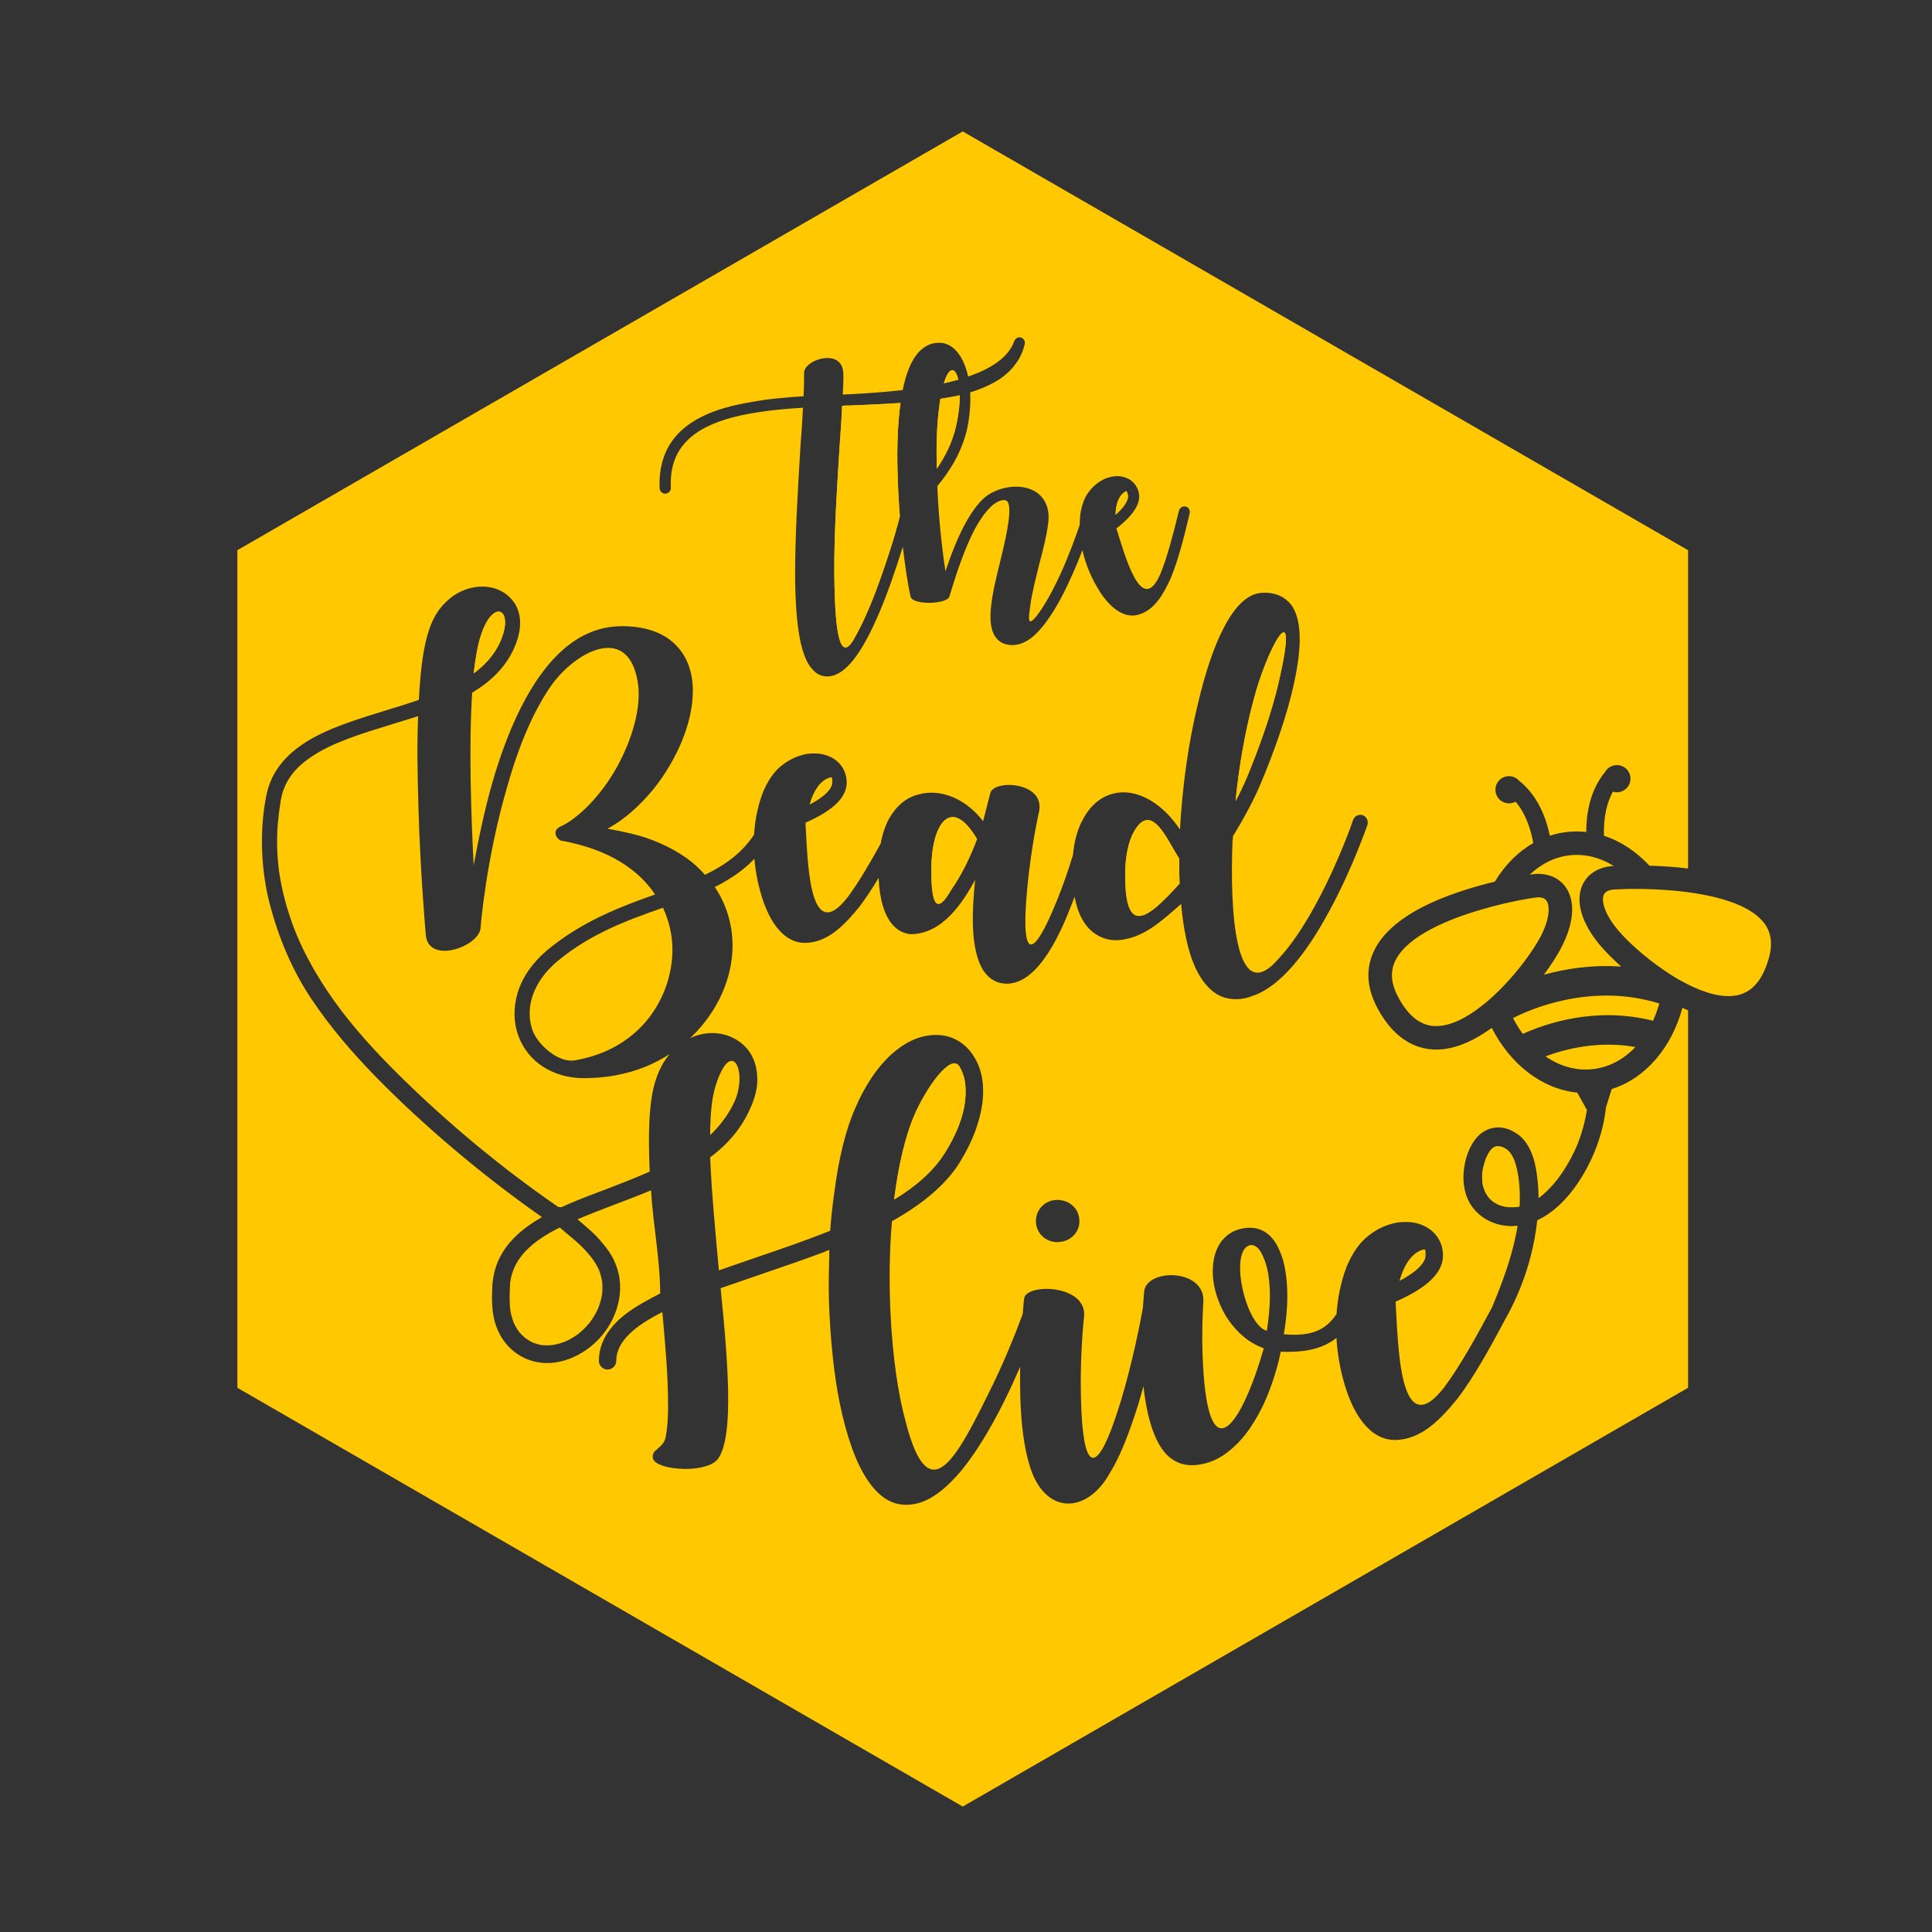 <?xml version="1.0" encoding="UTF-8" standalone="no"?><!DOCTYPE svg PUBLIC "-//W3C//DTD SVG 1.1//EN" "http://www.w3.org/Graphics/SVG/1.1/DTD/svg11.dtd"><svg width="100%" height="100%" viewBox="0 0 3334 3334" version="1.1" xmlns="http://www.w3.org/2000/svg" xmlns:xlink="http://www.w3.org/1999/xlink" xml:space="preserve" xmlns:serif="http://www.serif.com/" style="fill-rule:evenodd;clip-rule:evenodd;stroke-linejoin:round;stroke-miterlimit:2;"><rect x="0" y="0" width="3334" height="3334" fill="#333333" stroke="none"/><rect id="mono-logo-white" x="0" y="0" width="3333.33" height="3333.33" style="fill:none;"/><g id="Layer-1" serif:id="Layer 1"><g id="bee"><path d="M2186.18,2296.56c-37.55,-9.767 -66.05,-140.359 -28.537,-147.859c3.771,-0.754 14.287,0 22.546,21c7.5,15.796 11.233,39.059 11.233,67.559c0,18.77 -2.262,39.016 -5.242,59.3Z" style="fill:#ffc800;"/><path d="M2451.85,2157.72c8.255,-3.017 8.255,-3.017 8.255,9.008c-0,5.996 -4.488,22.504 -45.013,43.542c7.504,-27.029 20.246,-45.804 36.758,-52.55Z" style="fill:#ffc800;"/><path d="M1578.24,1923.56c21.029,-48.025 63.066,-106.575 77.317,-83.312c9.762,15.758 12.745,36.037 9.762,60.054c-3.017,27.746 -15.754,59.267 -35.288,90.063c-19.524,30.762 -49.533,57.041 -87.045,79.545c7.5,-59.3 19.491,-110.341 35.254,-146.35Z" style="fill:#ffc800;"/><path d="M1941.69,1509.71c0,-26.746 3.913,-49.571 11.738,-67.846c31.945,-66.517 60.666,8.471 81.525,39.775c-0,15.004 -0,29.362 0.641,43.042c-57.396,63.929 -93.904,90.025 -93.904,-14.971Z" style="fill:#ffc800;"/><path d="M1641.7,1535.13c-28.683,50.862 -34.571,15.004 -34.571,-34.571c0,-76.279 32.592,-129.117 77.609,-54.775c-0,0.646 0.646,1.292 1.296,1.971c-12.388,33.241 -27.392,63.25 -44.334,87.375Z" style="fill:#ffc800;"/><path d="M2162.12,1212.31c22.795,-91.284 80.841,-196.93 46.275,-43.038c-13.03,60.663 -37.8,126.533 -56.071,170.867c-5.854,13.712 -12.384,28.033 -20.213,42.396c5.85,-58.692 16.3,-118.713 30.009,-170.225Z" style="fill:#ffc800;"/><path d="M830.408,1094.93c20.892,-63.246 58.046,-44.329 32.629,13.029c-9.8,21.537 -25.45,39.129 -45.658,54.137c3.262,-27.395 7.179,-50.22 13.029,-67.166Z" style="fill:#ffc800;"/><path d="M1939.68,849.757c4.667,-3.159 4.667,-3.159 6.571,4.308c0.971,3.767 0.754,14.788 -21.179,34.283c0.396,-18.02 5.383,-31.77 14.608,-38.591Z" style="fill:#ffc800;"/><path d="M1553.97,695.365l-0,0c-28.429,1.975 -57.792,3.163 -86.692,4.38c-4.808,-0 -9.15,-0 -14,0.466c-0.966,20.784 -2.404,44.442 -4.341,69.567c-4.342,69.571 -9.655,148.287 -9.188,217.358c0.5,62.817 3.408,166.667 32.846,117.375c14.5,-24.625 29.971,-58.9 45.404,-102.412c23.253,-65.053 32.805,-102.383 34.856,-111.41l-0.001,-0.01c-1.934,-24.409 -3.334,-49.575 -3.909,-74.054c-1.475,-46.846 0.467,-86.942 4.809,-119.788l0.216,-1.472Z" style="fill:#ffc800;"/><path d="M1656.31,681.87l-0,0.034c-0,15.041 -1.871,33.166 -6.425,53.096c-6.283,28.966 -19.817,54.091 -33.35,73.908c-0.933,-38.158 -0,-71.971 3.408,-100.008c0.863,-7.571 1.829,-14.467 2.838,-20.675l17.142,-2.892c5.465,-1.143 16.387,2.119 16.387,-3.463l-0,-0Z" style="fill:#ffc800;"/><path d="M1628.74,661.444c4.542,-15.128 9.568,-22.092 14.068,-22.58c4.501,-0.489 8.476,5.496 10.915,16.265l-24.983,6.315Z" style="fill:#ffc800;"/><path d="M1939.68,849.757c4.667,-3.159 4.667,-3.159 6.571,4.308c0.971,3.767 0.754,14.788 -21.179,34.283c0.396,-18.02 5.383,-31.77 14.608,-38.591Z" style="fill:#ffc800;"/><path d="M1552.86,890.689l1.329,15.097c0,-0 -1.329,-15.097 -1.329,-15.097Z" style="fill:#fff;"/><path d="M991.512,1829.91c-28.721,4.562 -63.933,-28.038 -72.404,-51.508c-14.358,-39.813 1.975,-85.438 42.392,-119.359c58.05,-48.246 121.295,-71.075 182.608,-92.612c11.087,24.125 16.296,48.929 16.296,72.404c-0,76.958 -50.221,170.862 -168.892,191.075Z" style="fill:#ffc800;"/><path d="M1941.69,1509.71c0,-26.746 3.913,-49.571 11.738,-67.846c31.945,-66.517 60.666,8.471 81.525,39.775c-0,15.004 -0,29.362 0.641,43.042c-57.396,63.929 -93.904,90.025 -93.904,-14.971Z" style="fill:#ffc800;"/><path d="M1641.7,1535.13c-28.683,50.862 -34.571,15.004 -34.571,-34.571c0,-76.279 32.592,-129.117 77.609,-54.775c-0,0.646 0.646,1.292 1.296,1.971c-12.388,33.241 -27.392,63.25 -44.334,87.375Z" style="fill:#ffc800;"/><path d="M2162.12,1212.31c22.795,-91.284 80.841,-196.93 46.275,-43.038c-13.03,60.663 -37.8,126.533 -56.071,170.867c-5.854,13.712 -12.384,28.033 -20.213,42.396c5.85,-58.692 16.3,-118.713 30.009,-170.225Z" style="fill:#ffc800;"/><path d="M830.408,1094.93c20.892,-63.246 58.046,-44.329 32.629,13.029c-9.8,21.537 -25.45,39.129 -45.658,54.137c3.262,-27.395 7.179,-50.22 13.029,-67.166Z" style="fill:#ffc800;"/><path d="M1578.24,1923.56c21.029,-48.025 63.066,-106.575 77.316,-83.312c9.763,15.758 12.746,36.037 9.763,60.054c-3.017,27.746 -15.754,59.267 -35.288,90.063c-19.525,30.762 -49.533,57.041 -87.045,79.545c7.5,-59.3 19.491,-110.341 35.254,-146.35Z" style="fill:#ffc800;"/><path d="M1235.28,1872.52c26.996,-84.071 55.534,-24.017 32.271,28.537c-10.516,22.504 -24.766,41.246 -42.033,57.792c-0,-36.042 3.012,-66.05 9.762,-86.329Z" style="fill:#ffc800;"/><path d="M2913.07,1743.59l0,651.264l-1251.72,722.679l-1251.72,-722.679l-0,-1445.37l1251.72,-722.679l1251.72,722.679l0,549.303c-4.614,-0.567 -9.303,-1.089 -14.076,-1.566c-18.521,-1.871 -36.342,-2.896 -52.167,-3.305c-0.212,-0.083 -0.312,-0.07 -0.516,-0.05l-0.001,0c-22.437,-24.246 -49.289,-42.15 -78.407,-51.564c-0.661,-18.658 0.938,-49.867 15.422,-76.126c2.919,0.9 6.062,1.241 9.291,0.91c12.884,-1.321 22.254,-12.834 20.934,-25.713c-1.321,-12.879 -12.834,-22.254 -25.717,-20.933c-7.921,0.812 -14.515,5.479 -18.111,11.95c-27.353,32.823 -32.45,75.621 -32.392,103.317c-10.419,-1.152 -21.017,-1.223 -31.711,-0.127c-10.725,1.099 -21.122,3.333 -31.12,6.599c-5.557,-27.136 -19.231,-68.027 -52.68,-94.621c-4.833,-5.61 -12.242,-8.845 -20.167,-8.032c-12.883,1.321 -22.254,12.833 -20.933,25.713c1.321,12.879 12.833,22.254 25.717,20.933c3.229,-0.331 6.237,-1.303 8.91,-2.776c19.537,22.805 27.429,53.094 30.557,71.49c-26.604,15.181 -49.269,38.232 -66.296,66.619l-0.3,0.034c-15.012,3.579 -31.562,8.02 -48.725,13.445c-83.362,26.163 -136.512,60.938 -158.15,103.171c-16.133,31.392 -14.566,65.546 4.484,101.371c31.383,58.796 71.987,71.433 100.621,71.658c3.97,0 7.929,-0.104 11.962,-0.516c28.908,-3.067 57.9,-17.238 84.804,-36.9l0.004,-0.001c31.846,62.735 86.706,105.68 147.506,111.698l16.647,29.896l-0.315,2.012c-0.496,3.025 -1.042,6.037 -1.646,9.046c-1.292,6.508 -2.825,12.975 -4.592,19.375c-1.633,5.908 -3.458,11.766 -5.479,17.55c-1.008,2.895 -2.067,5.775 -3.167,8.629c-0.554,1.433 -1.116,2.858 -1.696,4.279l-0.741,1.799c0,0 0.006,-0.013 0.006,-0.013l-0.61,1.41c-5.275,11.658 -11.034,23.016 -17.746,33.921c-3.209,5.22 -6.596,10.333 -10.15,15.325l-1.778,2.465l-1.804,2.445l-1.22,1.618l0.136,-0.183c0.045,-0.077 -1.664,2.106 -1.818,2.296c-1.22,1.513 -2.458,3.017 -3.72,4.496c-3.78,4.45 -7.742,8.75 -11.921,12.829c-2.084,2.034 -4.221,4.017 -6.409,5.934c-1.091,0.958 -2.195,1.895 -3.316,2.82c-0.549,0.451 -1.1,0.9 -1.657,1.343l-0.781,0.587c-0.995,0.717 -1.996,1.425 -3.005,2.122c0.006,-9.275 -0.437,-18.549 -1.382,-27.777c-1.488,-14.579 -3.517,-29.525 -8.279,-43.445c-4.68,-13.7 -11.909,-27.509 -23.43,-36.684c-10.198,-8.122 -22.932,-13.951 -36.154,-14.015c-1.366,-0.007 -2.74,0.049 -4.116,0.169c-16.971,1.492 -30,10.95 -39.13,25.046c-7.004,10.821 -11.9,23.654 -14.533,36.254c-5.179,24.817 -3.217,53.046 11.733,74.359c15.831,22.565 41.865,34.492 69.099,34.444c1.105,-0.002 2.215,-0.023 3.326,-0.065c2.251,-0.084 4.483,-0.244 6.697,-0.476c-0.239,1.482 -0.487,2.963 -0.747,4.443c-2.675,15.3 -6.27,30.433 -10.508,45.375c-8.533,30.075 -19.675,59.329 -31.721,88.154l-0.497,1.492l-0.06,0.258c-27.089,50.624 -55.409,101.921 -83.702,139.885c-77.287,98.321 -78.791,-75.062 -83.316,-148.612c54.812,-24.017 81.808,-50.288 81.808,-79.546c0,-22.504 -11.987,-41.279 -32.275,-51.046c-13.496,-6.746 -29.254,-8.254 -46.521,-5.991c-17.262,3.012 -34.533,10.516 -49.533,22.504c-15.758,12.029 -27.746,30.046 -37.513,52.55c-10.266,26.533 -16.012,54.604 -17.875,82.85l0,0.002c-18.203,27.065 -42.107,39.09 -90.965,34.961c3.77,-21.75 6.033,-44.258 6.033,-65.292c-0,-32.275 -4.525,-60.02 -13.533,-79.545c-14.25,-33.784 -37.513,-39.021 -50.292,-39.021c-37.513,-0 -62.279,26.275 -64.542,67.554c-2.225,29.258 8.259,63.792 26.279,90.783c16.513,24.017 37.509,41.284 61.559,49.538c-36.038,126.104 -95.342,222.916 -105.1,25.521c-2.984,-55.53 0.75,-105.067 0.75,-105.067c3.771,-57.796 -96.054,-58.546 -102.054,-19.525c-0,0.929 -1.146,12.454 -2.33,29.612l0,0.003c-4.345,24.262 -17.487,92.249 -37.441,158.766c-42.788,141.112 -69.821,135.871 -69.821,-36.758c0.754,-66.801 6.033,-108.838 6.033,-109.592c1.471,-53.271 -99.075,-54.775 -103.6,-29.254c-0.25,1.22 -1.291,11.308 -2.508,27.17c-0,0.038 -0,0.038 -0.038,0.075l0,0.004l-1.098,2.971c-11.648,31.404 -32.408,83.689 -58.629,135.645l-0.005,0.01c-35.678,72.255 -66.331,130.298 -93.67,129.971c-17.528,-0.21 -33.692,-24.401 -48.947,-84.2c-13.496,-49.538 -21.75,-111.817 -25.487,-179.375c-3.013,-56.288 -2.263,-113.325 2.225,-165.125c54.816,-30.763 93.079,-63.788 116.341,-100.546c22.509,-36.037 35.288,-70.571 39.771,-103.596c3.771,-30.008 -0.754,-57.041 -13.491,-78.041c-14.651,-25.129 -38.395,-39.213 -66.38,-39.251c-2.117,-0.003 -4.258,0.075 -6.42,0.234c-24.013,1.504 -48.03,12.746 -70.571,33.025c-24.017,21.754 -45.017,52.512 -62.284,92.287c-16.508,36.796 -29.254,88.559 -36.758,148.613c-3.012,21 -5.271,42.033 -6.783,63.787c-43.504,17.267 -89.309,33.025 -133.567,48.03l-58.55,20.279c-5.996,-66.046 -12.746,-135.867 -15.004,-195.129c32.267,-24.013 54.779,-51.8 69.029,-84.067c9.008,-19.529 13.533,-39.025 12.021,-56.288c-0.75,-17.266 -5.992,-32.27 -15.754,-45.016c-14.433,-18.212 -37.246,-29.053 -61.896,-29.059c-4.835,-0.001 -9.744,0.415 -14.675,1.275c-8.004,1.4 -15.9,3.917 -23.438,7.542l0.001,-0.002c0.967,-0.863 1.937,-1.759 2.871,-2.692c44.333,-43.038 70.429,-100.442 70.429,-157.154c-0,-37.192 -11.092,-71.759 -30.658,-101.088c8.475,-3.908 16.3,-8.471 24.77,-13.712c16.905,-10.3 31.267,-21.859 43.58,-34.892c2.15,25.238 7.429,49.9 15.145,72.729c16.3,46.954 41.713,72.4 71.721,72.4c41.104,0 71.075,-33.916 94.554,-62.6c11.13,-14.716 22.109,-31.587 32.95,-49.645c3.521,79.616 35.396,95.374 55.104,97.245c55.421,0 90.638,-55.425 111.492,-93.904c-3.229,29.971 -4.559,56.713 -3.913,79.542c1.329,35.862 7.825,61.962 18.917,78.258c10.45,15 24.125,21.538 39.775,21.538c56.75,-0 95.879,-95.88 111.533,-136.3c1.829,-4.559 3.588,-9.121 5.309,-13.642l0,0.002c4.704,25.125 13.679,44.116 26.633,56.679c13.067,12.383 29.367,18.916 47.638,18.271c44.333,-3.267 74.342,-31.984 109.554,-62.638c3.913,44.367 11.738,80.875 23.479,107.617c7.825,17.625 17.584,31.304 28.679,41.1c11.738,10.408 26.096,15.65 41.746,15.65l1.296,-0c10.446,-0 21.538,-2.621 31.95,-7.175l0.679,-0c42.359,-16.984 85.434,-65.871 128.475,-146.1c39.771,-73.013 63.896,-144.771 65.184,-147.354c1.975,-7.18 -1.288,-14.359 -8.471,-16.98c-6.529,-1.937 -13.675,1.292 -16.296,8.471c-0,0.646 -24.767,72.404 -63.25,143.475c-22.183,41.104 -44.367,73.7 -66.517,97.175c-75.025,85.434 -82.846,-89.35 -78.291,-204.108c0.683,-2.621 0.683,-5.238 0.683,-8.508c19.567,-31.95 37.154,-64.542 48.892,-93.221c18.92,-45.013 44.366,-112.179 57.4,-174.779c13.712,-64.58 11.737,-107.617 -5.85,-131.742c-8.509,-10.446 -24.159,-22.829 -52.842,-20.208c-22.829,2.583 -44.329,22.791 -63.933,61.275c-16.296,31.3 -31.3,75.666 -43.684,128.47c-16.941,68.492 -27.387,146.1 -31.304,218.467c-11.092,-16.296 -22.829,-29.325 -35.858,-39.771c-24.767,-19.562 -51.509,-28.033 -76.313,-22.829c-22.15,4.592 -40.425,18.917 -53.454,41.746c-0.392,0.642 -0.75,1.254 -1.075,1.9l-0.755,1.332l0,0.031c-9.44,16.977 -15.148,37.979 -17.336,62.028l-0.001,0.003c-6.967,22.617 -15.904,49.25 -26.496,75.563c-56.067,138.92 -63.892,75.02 -48.925,-49.538c7.825,-62.604 16.983,-101.083 16.983,-101.083c11.092,-52.196 -78.904,-56.104 -84.145,-31.984l-12.384,48.28c-29.358,-38.484 -73.05,-56.75 -110.846,-46.305c-21.537,5.205 -38.479,19.563 -50.904,41.063c-6.886,12.349 -11.949,27.139 -15.074,44.007l-0,0.001c-18.775,34.209 -38.05,67.129 -57.292,92.975c-67.158,85.434 -68.492,-65.225 -72.4,-129.158c47.633,-20.854 71.108,-43.683 71.108,-69.1c0,-19.563 -10.445,-35.896 -28.07,-44.371c-11.738,-5.846 -25.417,-7.175 -40.417,-5.204c-15.008,2.621 -30.008,9.121 -43.042,19.567c-13.712,10.445 -24.121,26.095 -32.596,45.662c-9.011,23.318 -14.021,48.001 -15.61,72.866l-0.073,1.184c-21.037,31.95 -50.4,52.767 -84.792,69.425c-6.491,-7.825 -14.316,-15.004 -22.791,-22.183c-24.804,-19.563 -55.459,-35.213 -91.317,-45.663c-16.946,-4.558 -35.221,-8.471 -54.137,-11.733c28.037,-15.008 54.783,-38.483 79.583,-68.458c20.212,-25.446 37.154,-54.13 48.892,-82.85c12.383,-29.971 18.916,-59.98 18.916,-86.721c0,-32.6 -10.441,-59.988 -29.329,-78.904c-20.887,-21.538 -52.833,-32.63 -93.258,-32.63c-54.129,0 -101.729,29.363 -142.184,86.763c-31.3,44.333 -58.691,105.642 -80.875,181.925c-14.32,50.217 -24.766,101.079 -32.591,144.121c-4.563,-87.371 -8.471,-207.371 -2.621,-298.013c31.3,-18.916 57.396,-43.037 72.4,-76.962c19.562,-43.684 7.183,-70.425 -2.621,-82.163c-14.354,-18.271 -39.125,-27.391 -65.867,-22.833c-16.3,2.621 -32.595,10.446 -45.625,22.183c-15.004,13.029 -26.095,30.659 -32.633,51.517c-9.112,26.092 -15,66.508 -17.583,120.646c-18.917,6.533 -37.838,12.379 -57.404,18.266c-50.217,15.655 -102.375,31.305 -140.855,56.721c-36.579,24.05 -58.079,53.913 -65.187,91.029l-0.291,1.58c-11.629,59.483 -8.687,127.937 6.784,186.233c15.258,57.471 37.908,111.708 70.721,161.137c32.883,49.5 71.9,94.696 113.433,137.092c42.392,43.288 87.187,84.317 133.425,123.446c47.85,40.487 97.496,78.862 148.717,114.975c1.008,0.683 1.975,1.4 2.979,2.083l0.002,0.003c-7.646,4.379 -14.971,8.971 -21.858,13.854c-37.927,26.654 -58.765,58.586 -62.986,97.438c-0.305,1.151 -0.494,2.363 -0.558,3.623c-1.021,20.408 -1.746,41.042 2.879,61.113c4.5,19.525 14.583,38.404 29.546,51.904c15.154,13.679 33.908,21.991 54.271,23.65c15.275,1.246 31.345,-1.404 45.645,-6.834c29.938,-11.354 55.271,-33.291 71.071,-61.162c15.859,-27.983 21.829,-61.996 12.45,-93.163c-2.471,-8.204 -5.933,-16.258 -10.2,-23.691c-5.079,-8.85 -11.579,-16.904 -18.141,-24.679c-12.09,-14.311 -26.449,-26.179 -40.792,-38.104c16.882,-7.336 34.898,-14.338 53.506,-21.472l8.146,-3.119c21.792,-8.258 43.546,-16.512 65.296,-25.521c3.771,61.521 15.763,120.071 15.763,177.863l-21.004,11.271c-26.275,14.25 -46.521,28.504 -60.055,44.262c-16.512,18.771 -24.729,39.021 -24.729,60.808c0,8.259 6.746,15.005 15,15.005c8.259,-0 15.009,-6.746 15.009,-15.005c-0,-33.025 31.516,-60.054 79.545,-84.07c5.242,57.795 9.767,111.066 9.767,153.85c0.75,27.787 -1.512,49.541 -4.525,63.791c-4.492,17.263 -23.258,19.525 -21.754,32.271c-0.823,12.72 27.534,20.728 56.468,20.711c23.978,-0.013 48.35,-5.535 56.857,-18.448c23.258,-35.288 20.279,-132.855 3.767,-293.455l65.295,-22.508c40.53,-14.25 82.567,-27.783 122.338,-43.542c-0.754,28.538 -1.508,57.796 -0.754,87.805c2.225,63.783 8.254,125.35 18.737,177.145c12.025,57.759 27.784,102.055 47.313,131.309c19.487,29.291 41.246,43.541 66.766,43.541l1.505,0c39.025,0 71.295,-32.27 93.837,-58.541c24.017,-29.259 48.783,-69.034 73.55,-118.567l0.001,-0.001c9.726,-19.452 18.694,-38.967 26.726,-57.45c0,0 1.593,-3.68 1.593,-3.68c-0.283,17.014 -0.283,34.672 0.183,52.122c1.509,48.025 6.746,87.8 15.755,117.092c24.77,86.296 98.325,87.05 138.85,14.25c17.266,-27.783 33.025,-67.558 48.783,-117.846c3.229,-10.7 6.283,-21.433 9.154,-32.057l0,0.001c6.208,56.109 19.313,95.446 38.875,116.879c12.025,12.742 27.029,19.488 43.542,19.488c26.279,-0 51.046,-10.479 73.554,-31.513c19.487,-17.27 36.004,-42.037 51.046,-72.8c12.741,-27.745 23.258,-59.262 30.008,-91.57c42.463,1.791 72.438,-5.205 96.054,-23.692l0.004,-0.001c1.829,32.163 8.22,63.717 18.02,92.758c18.775,54.021 48.03,83.313 82.559,83.313c47.279,-0 81.808,-39.017 108.804,-72.042c28.185,-37.37 55.795,-86.765 81.773,-136.206c-0.054,-0.066 -0.167,-0.174 -0.381,-0.321l-0.221,-0.142c-0.42,-0.257 -1.102,-0.598 -2.193,-1.009l-2.555,-0.847l0.788,0.241l1.767,0.606c0.946,0.354 1.586,0.656 2.016,0.894l0.622,0.402l0.177,0.158l0.053,0.063c32.002,-56.784 49.239,-115.415 55.263,-170.944c12.895,-5.929 24.804,-14.164 35.516,-23.81c20.684,-18.629 37.438,-42.466 50.492,-66.933c13.492,-25.296 23.525,-52.658 29.046,-80.8c1.504,-7.688 2.617,-15.433 3.6,-23.208l0.047,-0.456l9.797,-31.25c58.551,-18.345 103.579,-71.806 121.985,-140.104l-0,-0.001c3.268,1.52 6.549,2.972 9.838,4.35Zm-1947.24,374.694c-46.743,23.536 -80.152,51.709 -85.548,95.677c0.025,0.424 0.027,0.85 0.005,1.277c-0.747,14.903 -1.475,29.921 0.238,44.78c1.183,7.65 3.116,15.127 5.95,22.332c2.457,5.451 5.393,10.635 8.907,15.472c3.427,4.192 7.247,8.02 11.44,11.451c4.256,3.097 8.789,5.76 13.576,7.952c4.702,1.819 9.55,3.163 14.52,3.996c6.221,0.635 12.508,0.51 18.72,-0.18c7.613,-1.202 15.045,-3.289 22.208,-6.142c7.911,-3.532 15.373,-7.966 22.324,-13.139c7.351,-5.893 14.014,-12.583 19.901,-19.933c5.6,-7.504 10.365,-15.585 14.162,-24.141c3.131,-7.838 5.417,-15.979 6.725,-24.316c0.816,-7.339 0.852,-14.724 0.043,-22.06c-1.09,-6.854 -2.926,-13.552 -5.468,-20.017c-3.29,-7.303 -7.472,-14.062 -12.275,-20.467c-8.725,-11.066 -18.304,-21.318 -29.104,-30.4c-8.774,-7.384 -17.549,-14.763 -26.324,-22.142Zm-30.912,202.937c-0.631,-0.064 -1.26,-0.136 -1.889,-0.216c1.35,0.183 2.704,0.366 4.054,0.546c-0.724,-0.099 -1.447,-0.209 -2.165,-0.33Zm18.72,-0.18c-0.728,0.117 -1.458,0.223 -2.188,0.322c1.354,-0.183 2.704,-0.367 4.058,-0.546c-0.622,0.081 -1.246,0.156 -1.87,0.224Zm-33.24,-3.816c-0.631,-0.244 -1.26,-0.496 -1.886,-0.758c1.213,0.513 2.429,1.025 3.646,1.538c-0.591,-0.253 -1.178,-0.513 -1.76,-0.78Zm55.448,-2.326c-0.571,0.255 -1.145,0.506 -1.721,0.752c1.216,-0.513 2.429,-1.025 3.645,-1.538c-0.639,0.269 -1.28,0.531 -1.924,0.786Zm-69.024,-5.626c-0.512,-0.372 -1.019,-0.75 -1.522,-1.135c1.029,0.8 2.058,1.592 3.091,2.388c-0.529,-0.412 -1.052,-0.83 -1.569,-1.253Zm91.348,-7.513c-0.463,0.371 -0.928,0.739 -1.395,1.103c1.033,-0.796 2.062,-1.592 3.091,-2.387c-0.562,0.433 -1.127,0.861 -1.696,1.284Zm-103.643,-5.001l-0.282,-0.358l2.384,3.091c-0.424,-0.551 -0.839,-1.108 -1.247,-1.67c-0.288,-0.352 -0.573,-0.706 -0.855,-1.063Zm-8.052,-14.409c-0.265,-0.588 -0.525,-1.18 -0.78,-1.774c0.513,1.216 1.025,2.433 1.538,3.645c-0.26,-0.621 -0.513,-1.245 -0.758,-1.871Zm131.596,-0.523c-0.371,0.498 -0.746,0.993 -1.126,1.486c0.8,-1.029 1.596,-2.058 2.388,-3.087c-0.417,0.537 -0.838,1.071 -1.262,1.601Zm1573.56,-7.573l0.067,0.02l-0.311,-0.088l0.244,0.068Zm-0.631,-0.177l0.099,0.028l-0.296,-0.082l0.197,0.054Zm-0.673,-0.182l0.133,0.036l-0.295,-0.079l0.162,0.043Zm-0.718,-0.187l0.169,0.044l-0.297,-0.076l0.128,0.032Zm-0.765,-0.191l0.202,0.05l-0.292,-0.072l0.09,0.022Zm-0.811,-0.196l0.209,0.051l-0.257,-0.062l0.048,0.011Zm-0.86,-0.2l-0.354,-0.086l0.354,0.086Zm-1706.64,-13.103c-0.111,-0.714 -0.215,-1.429 -0.313,-2.147c0.183,1.35 0.367,2.7 0.546,4.055c-0.083,-0.637 -0.16,-1.273 -0.233,-1.908Zm151.708,-2.332c-0.231,0.581 -0.468,1.159 -0.708,1.735c0.512,-1.216 1.025,-2.433 1.537,-3.645c-0.271,0.639 -0.547,1.276 -0.829,1.91Zm6.725,-24.316c-0.069,0.626 -0.144,1.251 -0.225,1.876c0.179,-1.354 0.362,-2.704 0.546,-4.062c-0.099,0.73 -0.206,1.459 -0.321,2.186Zm0.043,-22.06c0.117,0.73 0.224,1.462 0.324,2.195c-0.18,-1.35 -0.363,-2.704 -0.546,-4.054c0.08,0.619 0.155,1.239 0.222,1.859Zm-5.468,-20.017c0.294,0.65 0.58,1.304 0.858,1.962c-0.512,-1.213 -1.025,-2.429 -1.537,-3.646c0.232,0.56 0.459,1.121 0.679,1.684Zm-12.817,-21.191l-0.596,-0.772c0.384,0.496 0.763,0.995 1.138,1.496c0.418,0.528 0.833,1.059 1.246,1.591l-1.788,-2.315Zm803.702,-99.434c-20.246,0 -36.758,15.758 -36.758,36.758c-0,20.284 16.512,36.038 36.758,36.038c21.787,-0 38.3,-15.754 38.3,-36.038c-0,-21 -16.513,-36.758 -38.3,-36.758Zm773.65,-88.705l-2.36,-1.324l-0.878,-0.448c0.027,0.014 0.054,0.031 0.068,0.046c-0.015,0.029 -1.963,-0.846 -2.435,-0.999c-1.229,-0.396 -2.479,-0.737 -3.741,-1.021c-0.719,-0.159 -3.06,-0.272 -2.476,-0.262l1.726,0.054l-2.842,-0.127l-0.95,-0.006c-0.784,0.019 -1.565,0.06 -2.342,0.135c-0,-0 -0.198,0.063 -0.198,0.063c-0.707,0.244 -1.394,0.508 -2.13,0.65c0,0 -0.224,0.038 -0.224,0.038l-3.095,2.037l-0.374,0.211c-0.021,0.01 -0.04,0.017 -0.054,0.022c-0.012,0.003 -0.022,0.005 -0.029,0.005l-0.007,-0.002l-0.005,-0.011l0,-0.003l0.007,-0.011l0.005,-0.012l0.006,-0.008l0.003,-0.005l0.609,-0.566l-1.755,1.599l-1.075,1.087c-0.221,0.236 -1.812,2.172 -1.853,2.132c0.001,-0.003 0.001,-0.007 0.002,-0.01l0.012,-0.025c-0.566,0.807 -1.105,1.634 -1.632,2.465c-1.517,2.396 -2.871,4.896 -4.129,7.438c-0.567,1.15 -1.092,2.312 -1.634,3.471l-0.168,0.354l-0.186,0.533c-1.879,5.321 -3.616,10.604 -4.771,16.138c-0.27,1.275 -0.508,2.55 -0.725,3.829c-0.016,0.088 -0.253,1.954 -0.333,2.448l-0.092,0.964c-0.112,1.288 -0.2,2.575 -0.262,3.863c-0.146,2.991 -0.154,5.987 -0.004,8.979c0.062,1.267 0.15,2.542 0.271,3.808l0.018,1.059l-0.054,1.485l0.086,-1.819c-0.246,4.613 2.35,10.196 3.758,14.496l0.285,0.728c0.169,0.368 0.343,0.734 0.519,1.097c0.542,1.117 1.108,2.213 1.717,3.288c0.974,1.747 2.055,3.408 3.18,5.049l-0.126,-0.191c-0.081,-0.148 1.215,1.639 1.554,2.029c0.829,0.95 1.692,1.875 2.579,2.771c0.925,0.929 1.879,1.829 2.863,2.692c0.32,0.282 2.084,1.586 2.118,1.643c-0.009,0.004 -0.002,0.002 -0.02,-0.008l-0.08,-0.05c2.142,1.461 4.334,2.825 6.64,4.027c0.737,0.386 1.486,0.75 2.24,1.104l-0.156,-0.082c-0.033,-0.044 2.061,0.862 2.483,1.011c2.487,0.884 5.033,1.621 7.604,2.221c1.296,0.309 2.592,0.575 3.904,0.809c0.413,0.073 2.095,0.243 2.572,0.299c3.127,0.214 6.208,0.277 9.302,0.217c2.165,-0.039 4.336,-0.139 6.534,-0.287l0.551,-0.034l0.499,-0.1c1.252,-0.236 2.503,-0.438 3.75,-0.696c0.096,-1.889 0.174,-3.779 0.234,-5.67c0.421,-13.125 -0.029,-26.288 -1.492,-39.338c-0.121,-1.096 -0.25,-2.187 -0.387,-3.279c0.225,1.567 0.195,1.363 -0.088,-0.612c-0.242,-1.642 -0.487,-3.275 -0.762,-4.909c-0.492,-2.991 -1.038,-5.971 -1.663,-8.933c-1.196,-5.667 -2.687,-11.279 -4.683,-16.717c-0.221,-0.602 -0.447,-1.203 -0.682,-1.802c-0.098,-0.217 -0.244,-0.54 -0.435,-0.969c-0.642,-1.275 -1.242,-2.566 -1.921,-3.825c-1.177,-2.187 -2.477,-4.294 -3.896,-6.328l0.082,0.123c0.009,0.017 0.036,0.036 0.025,0.051c-0.052,-0.004 -1.591,-2.004 -1.802,-2.233c-0.892,-0.996 -1.825,-1.954 -2.805,-2.871c-0.342,-0.321 -2.211,-1.775 -2.017,-1.686c-0,0 0.067,0.039 0.067,0.039c-0.672,-0.46 -1.353,-0.905 -2.045,-1.328Zm-1548.24,-863.882c24.698,0.199 45.072,17.539 51.242,62.935c5.204,38.479 -8.471,91.963 -36.546,142.829c-27.387,49.571 -67.804,89.346 -97.166,102.375c-17.592,7.825 -4.563,24.771 2.621,24.771c81.52,15.004 132.387,50.217 160.42,92.613c-58.691,20.891 -125.208,45.658 -185.837,95.879c-24.804,20.858 -42.392,45.658 -50.867,72.404c-7.821,25.412 -7.821,51.508 0.65,74.987c16.296,45.621 59.979,73.692 113.467,73.692c37.15,0 73.046,-6.533 105.646,-19.562c14.748,-6.104 28.851,-13.457 42.1,-21.965l-1.909,2.323l-1.851,2.38l-1.351,1.822l-0.441,0.611c-3.824,5.34 -7.249,11.09 -10.294,17.294l-1.046,2.18l-1.338,2.946l-0.969,2.253l-1.246,3.063l-1.193,3.131l-1.14,3.199l-0.551,1.626c-0.181,0.543 -0.361,1.092 -0.538,1.643c-11.988,35.288 -13.5,92.325 -10.484,158.379c-24.016,10.48 -48.783,20.242 -74.304,30.009l-10.628,3.975l-5.275,1.985l-4.496,1.701c-20.169,7.651 -39.659,15.367 -57.89,23.729c-0.946,-0.204 -1.936,-0.312 -2.98,-0.312c-0.613,-0 -1.246,0.044 -1.887,0.132c-24.226,-16.737 -48.076,-33.951 -71.592,-51.713l-8.938,-6.779c-1.4,-1.079 -2.8,-2.117 -4.162,-3.196c-0.721,-0.537 -1.404,-1.079 -2.121,-1.616c-0.108,-0.071 -0.9,-0.684 -1.438,-1.113c-0.037,-0.033 -0.07,-0.033 -0.104,-0.071l-0.037,-0.037c-0.075,-0.038 -0.113,-0.071 -0.179,-0.142l-0.075,-0.075c-0.071,-0.033 -0.105,-0.071 -0.142,-0.071c-5.633,-4.379 -11.2,-8.758 -16.763,-13.171c-12.1,-9.55 -24.054,-19.241 -35.933,-29.041c-46.342,-38.375 -91.137,-78.721 -133.929,-121.079c-20.533,-20.317 -40.563,-41.171 -59.658,-62.855c-9.48,-10.733 -18.705,-21.683 -27.68,-32.841c-2.225,-2.767 -4.412,-5.529 -6.566,-8.296c-0.363,-0.467 -0.721,-0.971 -1.117,-1.433c-0.067,-0.075 -0.142,-0.184 -0.246,-0.325c0,-0 -0.075,-0.034 -0.075,-0.071c-0.037,-0.038 -0.071,-0.109 -0.108,-0.146l-0.033,-0.033c-0.075,-0.075 -0.109,-0.184 -0.184,-0.255c0,0 -0.033,0 -0.033,-0.033c-0.038,-0.037 -0.038,-0.037 -0.038,-0.075c-0.033,0 -0.07,-0.037 -0.07,-0.037l-0,-0.03l-3.3,-4.312c-4.384,-5.775 -8.65,-11.629 -12.892,-17.517c-16.579,-23.262 -31.804,-47.491 -45.121,-72.762c-6.642,-12.671 -12.85,-25.592 -18.412,-38.767c-0,0 -0.038,0 -0.038,-0.033c-0.179,-0.434 -1.075,-2.621 -1.325,-3.163c-0.612,-1.579 -1.258,-3.121 -1.867,-4.7c-1.4,-3.521 -2.762,-7.037 -4.095,-10.591c-2.475,-6.713 -4.809,-13.459 -6.996,-20.28c-4.492,-14 -8.329,-28.179 -11.45,-42.537c-1.55,-6.967 -2.875,-13.929 -4.021,-20.963c-0.542,-3.162 -1.004,-6.32 -1.475,-9.445c-0.038,-0.359 -0.108,-0.717 -0.142,-1.075c0,-0.105 -0.037,-0.213 -0.037,-0.288c-0,-0.071 -0.038,-0.142 -0.038,-0.217c-0.108,-0.787 -0.179,-1.541 -0.283,-2.295c-0.217,-1.867 -0.429,-3.734 -0.646,-5.596c-1.546,-14.254 -2.3,-28.646 -2.225,-43.009c0.067,-9.87 0.321,-19.883 1.25,-29.791c0,-0 0.075,-0.684 0.179,-1.942c0.329,-3.229 0.721,-6.425 1.225,-9.617c-0.108,0.142 -0.212,0.325 -0.325,0.467c0.825,-7.683 2.121,-18.162 3.804,-27.712l-0.047,0.33l-2.176,14.226l-0.633,5.262l2.809,-19.488l0.049,-0.323l-0.002,-0.011c1.394,-7.967 3.111,-15.228 5.082,-19.648l0.017,-0.057c0.038,-0.075 0.038,-0.104 0.075,-0.179c8.288,-22.683 24.479,-41.533 49.425,-57.612c35.217,-23.48 83.496,-38.48 134.363,-54.134c16.296,-5.204 32.591,-9.762 48.241,-15.004c-1.937,45.017 -1.287,98.463 0.65,159.775c3.267,114.15 12.417,214.554 12.417,215.879c2.588,53.45 89.346,23.479 94.55,-8.471c0,-1.325 9.121,-119.354 46.313,-245.891c20.854,-74.338 46.95,-133.029 76.275,-174.742c24.851,-34.483 65.069,-64.326 97.786,-64.262l0.338,0.002Zm1608.99,946.679c-0,-0 -0,-0 -0,-0Zm-75.622,-87.005c-0.392,-0.007 -0.85,0.099 -1.315,0.243l1.602,-0.214c-0.091,-0.018 -0.187,-0.027 -0.287,-0.029Zm83.866,-154.8c35.536,-13.282 91.955,-27.266 155.184,-16.123c-20.374,21.448 -45.956,35.334 -74.647,38.276c-28.59,2.929 -56.34,-5.403 -80.537,-22.153Zm-1500.84,-14.974c0,0 -2.808,2.629 -2.808,2.629c0,0 -2.968,2.991 -2.968,2.991l-1.245,1.319l-1.102,1.192c-0.852,0.947 -1.686,1.909 -2.502,2.886l-0.024,0.024l0.024,-0.024c0.816,-0.977 1.65,-1.939 2.502,-2.886l1.965,-2.126l0.956,-0.993l2.451,-2.439l2.239,-2.106c0.17,-0.156 0.341,-0.312 0.512,-0.467Zm1444.84,-51.09c23.028,-12.007 131.579,-62.862 252.369,-25.146c-2.925,10.412 -6.584,20.362 -10.911,29.746c-97.993,-24.697 -183.288,3.912 -224.697,22.693c-6.167,-8.416 -11.786,-17.547 -16.761,-27.293Zm-4.817,-200.025c17.733,-3.858 33.135,-6.558 44.684,-8.145c8.767,-0.9 14.875,1.12 18.013,5.891c6.262,9.438 5.141,32.263 -10.888,62.621c-0.612,0.979 -1.116,2.046 -1.716,3.129c-12.646,22.679 -36.213,55.034 -64.413,83.892l-3.634,3.687c-8.269,8.286 -16.859,16.203 -25.712,23.421c-1.421,1.159 -2.849,2.3 -4.284,3.421l0,0.001c-26.637,21.262 -54.853,36.07 -80.424,35.941c-25.996,-0.284 -47.333,-16.738 -65.129,-50.246c-12.721,-23.746 -14.05,-44.683 -4.3,-63.813c20.941,-41.045 88.254,-69.837 149.571,-87.525c12.262,-3.6 24.358,-6.775 35.791,-9.47l12.441,-2.805Zm445.775,98.083c-10.625,36.425 -28.183,56.858 -53.575,62.412c-25.508,5.467 -56.787,-3.646 -87.754,-19.617c-13.308,-6.679 -26.454,-14.7 -39.054,-23.387c-32.734,-22.304 -61.809,-48.654 -78.459,-68.025c-0.929,-1.125 -1.958,-2.242 -2.787,-3.379c-21.413,-26.113 -27.125,-48.029 -22.896,-58.442c2.104,-5.308 7.679,-8.529 16.446,-9.429c11.229,-0.738 26.246,-1.258 43.571,-1.1c4.175,-0.021 8.558,0.037 12.958,0.2c11.638,0.333 23.917,0.904 36.638,1.842c64.129,4.729 136.995,19.254 166.175,55.57c13.429,16.746 16.375,37.525 8.737,63.355Zm-254.255,13.158c-51.127,-3.685 -97.16,3.87 -133.549,13.99c11.575,-15.596 20.953,-30.212 27.526,-42.147c2.329,-4.109 4.346,-8.288 6.279,-12.25l0.421,-0.893c17.699,-37.75 19.436,-71.699 4.362,-94.503c-5.783,-8.775 -13.9,-15.375 -23.483,-19.488c-9.675,-4 -20.833,-5.6 -32.929,-4.362l-0.604,0.062c-0.405,0.042 -2.509,0.359 -5.913,0.913l-0.001,-0c19.567,-18.705 43.375,-30.817 69.875,-33.538c26.504,-2.717 52.163,4.225 75.12,18.57c-2.337,0.038 -3.749,0.179 -4.053,0.213l-0.6,0.062c-24.188,2.483 -42.538,15.158 -50.404,34.796c-10.109,25.579 -1.425,58.6 23.804,92.162c2.708,3.592 5.746,7.35 8.867,11.005c8.854,10.254 20.91,22.567 35.282,35.408Zm-2332.85,-297.061l1.643,-0.455l0.82,-0.141l0.538,-0.119l0.638,-0.083l1.259,-0.092l-1.563,0.144l-0.872,0.15l-1.541,0.34l-0.593,0.165l-1.286,0.451l-0.707,0.266l-2.085,1.003l-1.773,1.099c0,0 0.07,-0.052 0.204,-0.145l1.484,-0.913l0.085,-0.041l0.075,-0.046l1.836,-0.892l1.838,-0.691Zm1294.37,-788.993l-1.377,0.105l-1.309,0.334l-1.214,0.53l-0.974,0.595l-0.64,0.486l-0.844,0.766l-1.291,1.523l-0.73,1.117l-0.71,1.353l-0.35,0.821c-9.809,26.52 -37.71,45.093 -73.747,58.231c-1.772,0.646 -3.566,1.28 -5.379,1.901c-3.775,-17.045 -9.838,-31.332 -18.417,-41.853c-9.158,-11.125 -20.279,-16.904 -32.346,-16.438c-14.5,0 -27.062,6.784 -37.691,19.813c-10.659,13.317 -18.917,34.137 -24.517,61.742l-0.001,0.003c-2.376,0.278 -4.747,0.547 -7.111,0.806c-35.473,3.892 -69.521,5.737 -96.373,7.015l-0.003,-0c0.971,-13.996 1.437,-27.067 0.971,-37.688c-1.227,-18.537 -13.458,-25.388 -27.186,-25.445c-18.816,-0.078 -40.448,12.599 -40.448,25.445c0,11.592 0,25.125 -0.966,40.6c-31.875,1.9 -62.779,4.809 -90.817,10.117c-28.504,4.846 -52.154,11.129 -71.971,19.317c-23.191,9.687 -41.066,21.754 -55.066,36.72c-10.625,11.596 -18.846,25.13 -23.655,40.096c-5.312,15.475 -7.716,33.35 -6.787,52.159c-0,5.146 4.109,9.385 9.196,9.645l0.966,0.013c5.309,-0.471 9.188,-4.813 9.188,-10.125c-1.475,-32.846 6.75,-58.438 25.592,-78.754c38.162,-41.534 116.416,-54.1 202.387,-59.413c-0.971,20.321 -2.408,42.504 -4.342,66.663c-4.345,73.441 -9.662,157.008 -9.191,228.479c0.966,86.475 10.625,136.692 30.437,157.008c6.629,7.545 15.076,11.386 23.999,11.556l1.597,0.007c20.283,-0.471 40.096,-17.842 60.879,-52.625c15.434,-26.1 31.371,-61.85 47.346,-106.292c9.158,-25.917 16.229,-47.562 21.575,-64.825l0.001,-0.002c3.95,34.424 8.687,64.686 13.212,85.611c3.375,15.938 63.25,13.534 67.125,0.471c13.029,-43.937 27.533,-85.008 43.004,-114.942c17.875,-33.345 36.221,-51.695 51.188,-51.695c3.371,-0 4.846,0.975 5.812,2.412c2.404,2.433 5.317,11.121 1.904,35.279c-2.404,18.813 -7.716,41.534 -13.495,65.192c-14.038,57 -27.067,110.633 -7.755,134.754c4.346,5.817 13.067,12.563 28.034,12.563c24.625,-0 43.937,-20.746 57.004,-38.159c14,-18.341 28.971,-44.437 43.475,-76.783c7.712,-16.757 14.603,-33.593 20.457,-48.847l-0.001,-0.004c-3.154,-14.288 -4.879,-28.934 -4.734,-43.617l0.001,-0.004l-0.002,0.005c-7.109,20.925 -18.738,53.092 -33.134,84.717c-14.466,30.942 -28,55.567 -41.533,72.942c-17.375,21.245 -13.029,-0 -10.154,-21.255c2.904,-21.245 9.687,-46.379 15.467,-70.5c6.75,-25.125 12.566,-48.312 14.97,-68.595c3.375,-26.567 -6.283,-41.53 -15.437,-49.755c-27.067,-23.691 -76.35,-13.529 -98.571,9.192c-10.125,10.125 -20.279,24.625 -30.404,43.471c-11.592,21.717 -22.721,49.25 -32.846,79.692c-6.283,-40.567 -12.096,-94.196 -14.033,-146.855c10.158,-12.062 19.35,-25.129 27.062,-38.158c11.596,-19.817 19.817,-40.562 24.625,-61.817c3.178,-15.665 4.983,-31.495 5.277,-46.761l-0.214,-15.048c2.773,-0.844 5.482,-1.717 8.128,-2.62c18.521,-6.317 33.965,-14.061 46.717,-23.01l0.004,-0.003c20.279,-14.971 33.817,-34.279 39.129,-57.471c1.438,-5.308 -1.941,-10.154 -6.783,-11.592l-1.467,-0.277l-0.713,-0.039Zm-205.519,114.788c-4.342,32.846 -6.284,72.942 -4.809,119.788c0.575,24.479 1.975,49.645 3.909,74.054l0.001,0.01c-0.962,4.231 -3.571,14.68 -8.467,31.29l-1.161,3.908l-1.154,3.83l-1.215,3.981l-1.277,4.134l-1.341,4.285l-1.406,4.439l-1.472,4.592l-0.854,2.647l-1.539,4.714l-1.61,4.878l-1.682,5.041l-1.761,5.219l-1.826,5.355l-1.906,5.529l-1.983,5.693l-2.062,5.856l-2.14,6.019c-15.433,43.512 -30.904,77.787 -45.404,102.412c-5.405,9.05 -9.915,12.938 -13.68,12.865c-16.744,-0.324 -18.758,-78.956 -19.166,-130.24c-0.467,-69.071 4.846,-147.787 9.187,-217.358c1.938,-25.125 3.375,-48.783 4.342,-69.567c4.85,-0.466 9.192,-0.466 14,-0.466c28.9,-1.217 58.263,-2.405 86.692,-4.38l-0.216,1.472Zm316.895,185.479l-7.464,23.47l-0.001,0.004c-0.145,14.683 1.58,29.329 4.734,43.617l0.001,0.004c5.926,26.276 16.871,51.294 30.728,72.721c20.283,30.725 43.15,44.37 64.687,38.912c29.505,-7.504 44.867,-37.296 56.5,-62.175c13.388,-31.804 23.796,-73.3 33.13,-113.037c1.15,-5.275 -1.65,-10.55 -6.925,-11.7c-5.275,-1.15 -10.446,2.154 -11.596,7.429c-9.584,38.804 -19.779,79.258 -32.413,109.879c-32.704,73.55 -61.058,-34.35 -75.491,-79.546c30.37,-23.658 43.079,-44.296 38.445,-62.571c-3.554,-14.033 -14,-23.829 -28.212,-26.737c-9.479,-2.084 -19.567,-0.504 -29.979,3.625c-10.3,4.591 -19.884,12.021 -27.313,21.896c-7.971,9.979 -12.604,23.116 -15.112,38.695c-0.377,3.14 -0.666,6.309 -0.864,9.482l-0.319,9.502l7.464,-23.47Zm-303.604,30.44l-0.071,0.257l0.142,-0.511l-0.071,0.254Zm-12.964,-26.197l0.002,-0.004l-0.028,0.054l-0.003,0.007l0.029,-0.057Zm335.749,-0.781l-0.001,0.025l0.003,-0.095l-0.002,0.07Zm-334.991,-0.446l-0.041,0.057l0.046,-0.065l-0.005,0.008Zm0.554,-0.697l-0.015,0.017l0.011,-0.012l0.004,-0.005Zm0.873,-0.885l-0.008,0.007l0.004,-0.004l0.004,-0.003Zm11.691,-0.988l0.085,0.056l-0.206,-0.135l0.121,0.079Zm-10.057,-0.204l-0.022,0.013l0.005,-0.004l0.017,-0.009Zm313.639,-1.99l0.216,-0.328l-0.816,1.413l0.6,-1.085Zm-310.857,0.868l-0.055,0.013l0.082,-0.02l-0.027,0.007Zm1.4,-0.232l-0.023,0.002l0.023,-0.002Zm0.335,-0.025l-0.054,0.003l0.054,-0.003Zm0.984,-0.007l0.032,0.002l-0.081,-0.004l0.049,0.002Zm-0.261,-0.008l-0.048,-0.001l0.048,0.001Zm311.082,-3.436l-0.905,0.707l0.437,-0.383l0.468,-0.324l0.496,-0.387l0.553,-0.34l-1.049,0.727Zm11.491,-0.299l0.117,0.082l-0.252,-0.173l0.135,0.091Zm-9.373,-0.961l0.318,-0.13l-1.287,0.606l0.969,-0.476Zm0.815,-0.309l0.218,-0.07l-0.523,0.176l0.305,-0.106Zm0.953,-0.264l0.15,-0.032l-0.323,0.072l0.173,-0.04Zm0.645,-0.121l0.344,-0.046l-0.727,0.112l0.383,-0.066Zm1.267,-0.107l-0.806,0.048c0.268,-0.027 0.536,-0.043 0.806,-0.048Zm0.129,-0.001l0.21,0.002c-0.07,-0.001 -0.139,-0.002 -0.21,-0.002Zm-223.837,-193.796l-0,0.034c-0,15.041 -1.871,33.166 -6.425,53.096c-6.283,28.966 -19.817,54.091 -33.35,73.908c-0.933,-38.158 -0,-71.971 3.408,-100.008c0.863,-7.571 1.829,-14.467 2.838,-20.675l-0,-0.001c11.67,-1.763 22.866,-3.842 33.528,-6.317l0.001,-0.037Zm-84.683,-10.515l-4.032,0.522l4.157,-0.539l-0.125,0.017Zm2.065,-0.275l-1.09,0.145l1.099,-0.147l-0.009,0.002Zm2.101,-0.286l-1.015,0.138l1.028,-0.139l-0.013,0.001Zm2.799,-0.389l-1.317,0.184l1.317,-0.184Zm2.253,-0.32l-0.896,0.128l0.942,-0.135l-0.046,0.007Zm23.505,-3.766c-0,0 -6.792,1.169 -6.792,1.169l-2.294,0.378l-4.172,0.671l-3.151,0.495c-0,-0 5.383,-0.846 5.383,-0.846l3.922,-0.642l1.758,-0.296l5.428,-0.943l5.342,-0.976l-5.424,0.99Zm5.857,-1.072l-0.196,0.037l5.159,-0.991l-1.601,0.313l-3.362,0.641Zm8.565,-1.675l-3.381,0.678l3.393,-0.681l-0.012,0.003Zm5.667,-1.185l-2.792,0.591l2.795,-0.591l-0.003,0Zm4.3,-0.943c9.083,-30.257 20.104,-27.853 24.983,-6.315l3.756,-1.096l5.567,-1.693l-1.454,0.454l-3.103,0.944l-3.405,1l-1.361,0.391c-8.078,2.329 -16.439,4.412 -24.983,6.315Zm39.53,-10.802l-2.277,0.754l3.076,-1.026l1.637,-0.559l-2.436,0.831Zm-497.622,1153.57l2.055,-1.612l1.999,-1.493l1.948,-1.384l1.734,-1.174l2.148,-1.388l1.079,-0.669l1.151,-0.693l-1.619,0.988l-2.384,1.519l-1.096,0.736l-1.555,1.066l-1.831,1.318l-1.789,1.342c-0,0 -2.158,1.707 -2.158,1.707l-2.005,1.663l1.605,-1.345l0.718,-0.581Z" style="fill:#ffc800;"/><path d="M1429.05,1342.76c7.179,-2.621 7.179,-2.621 7.179,7.825c0,5.204 -3.912,19.562 -39.129,37.8c6.533,-23.479 17.592,-39.775 31.95,-45.625Z" style="fill:#ffc800;"/></g></g></svg>